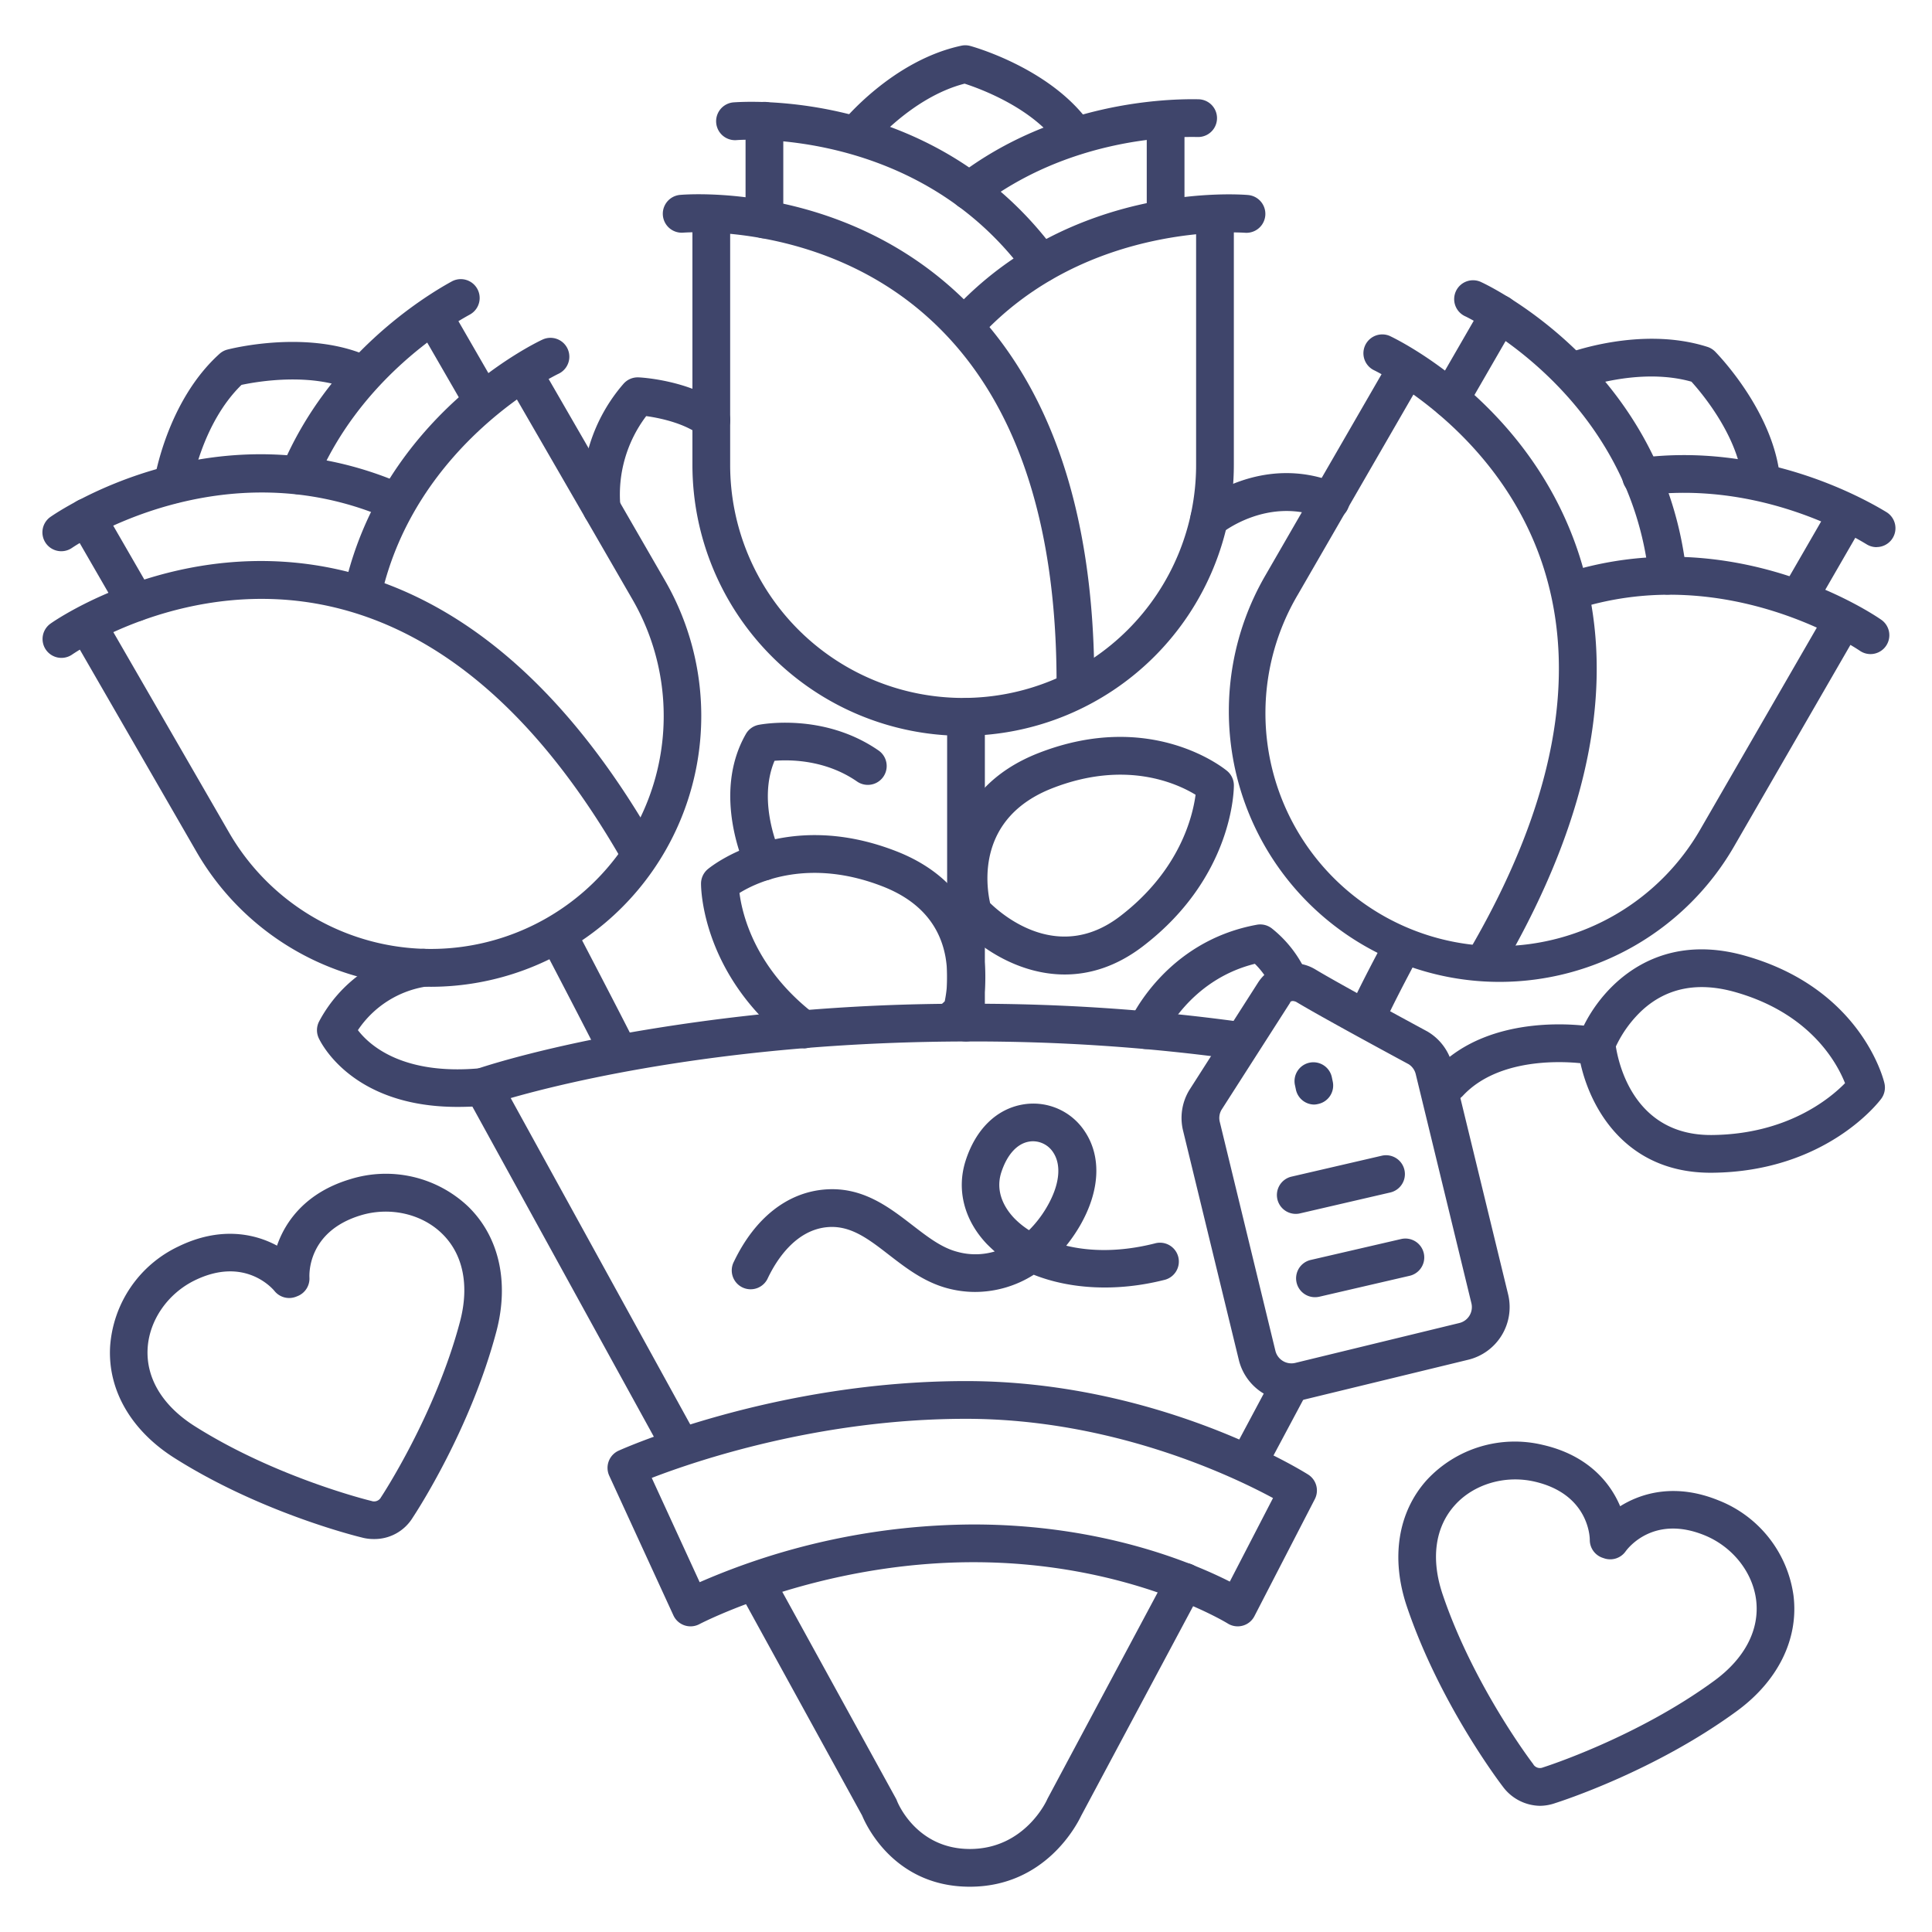 <?xml version="1.0" ?><svg viewBox="0 0 512 512" xmlns="http://www.w3.org/2000/svg"><defs><style>.cls-1{fill:#3f456b;}.cls-2{fill:#384169;}</style></defs><title/><g id="Lines"><path class="cls-1" d="M408.06,478.56a12.47,12.47,0,0,1-9.8-5.1c-1.36-1.78-16.86-22.42-25.4-47.64-4.35-12.83-2.43-25.09,5.28-33.63a31.77,31.77,0,0,1,30.71-9.28c11.74,2.68,17.77,9.75,20.51,16.26,6-3.75,15-6.08,26.13-1.53a31.75,31.75,0,0,1,19.81,25.23c1.4,11.42-4.06,22.56-15,30.57-21.63,15.84-46.35,23.83-48.2,24.42A12.42,12.42,0,0,1,408.06,478.56Zm-1.66-10.9a2.07,2.07,0,0,0,2.49.73l.15-.05h0c.25-.08,24.73-7.86,45.36-23,8-5.89,11.94-13.45,11-21.28-.91-7.42-6.27-14.17-13.66-17.19-13.4-5.46-20.19,3.24-20.93,4.25A5,5,0,0,1,425.2,413l-.39-.13a5,5,0,0,1-3.5-4.79c0-1.2-.58-12.23-14.68-15.45-7.78-1.77-16.05.67-21.06,6.23-5.29,5.86-6.44,14.28-3.24,23.72,8.2,24.22,23.77,44.65,23.93,44.85A1.25,1.25,0,0,1,406.4,467.66Z"/><path class="cls-1" d="M99.05,407.86a11.93,11.93,0,0,1-3.18-.41c-2.18-.53-27.2-6.85-49.69-21.1-11.45-7.26-17.65-18-17-29.49a31.73,31.73,0,0,1,18.06-26.51c10.82-5.29,20-3.58,26.17-.24,2.3-6.68,7.84-14.14,19.37-17.6A31.72,31.72,0,0,1,124,319.68c8.27,8,11,20.1,7.54,33.2-6.87,25.91-21.07,47.65-22.15,49.28A11.87,11.87,0,0,1,99.05,407.86Zm-.49-10.05a2.07,2.07,0,0,0,2.4-1,.42.42,0,0,1,.09-.14h0c.14-.22,14.29-21.66,20.84-46.37,2.56-9.64.85-18-4.82-23.45-5.38-5.21-13.8-7.09-21.43-4.79C81.31,326.39,82,338,82,338.49a5,5,0,0,1-3.16,5l-.38.15a5,5,0,0,1-5.73-1.53c-.77-.92-8.14-9.15-21.14-2.79-7.16,3.51-12.06,10.6-12.47,18.08-.43,7.88,4,15.15,12.39,20.49,21.65,13.72,46.55,19.79,46.8,19.85A1.46,1.46,0,0,1,98.56,397.81Z"/><path class="cls-1" d="M282.16,258.25c-12.36,0-22.83-7.31-28-13.05a5.11,5.11,0,0,1-1.07-1.9c-3.29-10.87-2.88-34,22.2-43.76,29.79-11.59,49.09,4.09,49.9,4.76a5,5,0,0,1,1.8,3.81c0,1-.12,24.3-24.08,42.64C295.81,256.19,288.72,258.25,282.16,258.25Zm-19.77-18.93c3.54,3.44,18.23,15.91,34.45,3.49,15.86-12.14,19.24-26.51,20-32.19-4.93-3-18.52-9.29-37.89-1.76C258.73,216.71,261.34,234.66,262.39,239.32Z"/><path class="cls-1" d="M453.35,310.79c-25.54,0-34.22-22-35.25-33.74a5.12,5.12,0,0,1,.29-2.16c3.91-10.66,18.14-28.92,44-21.63,30.78,8.64,36.78,32.78,37,33.8a5,5,0,0,1-.85,4.13c-.58.79-14.7,19.35-44.87,19.6Zm-25.13-33.46c.77,4.91,5,23.46,25.15,23.46h.27c19.92-.17,31.32-9.66,35.31-13.74-2.13-5.37-9.23-18.55-29.22-24.17-9.8-2.75-18.07-1.1-24.58,4.89A31.35,31.35,0,0,0,428.22,277.33Z"/><path class="cls-1" d="M212.86,277.78a4.93,4.93,0,0,1-3-1c-24-18.34-24.09-41.66-24.08-42.64a5,5,0,0,1,1.8-3.81c.8-.67,20.11-16.35,49.9-4.76,25.08,9.75,25.48,32.89,22.2,43.76a5.11,5.11,0,0,1-1.07,1.9c-.1.1-1,1.07-2.49,2.42a5,5,0,1,1-6.65-7.47c.35-.31.65-.59.89-.82a31.41,31.41,0,0,0,.2-11.79c-1.6-8.71-7.22-15-16.7-18.68-19.37-7.53-33-1.27-37.89,1.76.72,5.66,4.09,20,20,32.19a5,5,0,0,1-3,9Z"/><path class="cls-1" d="M255.24,195a71.82,71.82,0,0,1-71.74-71.74V57a5,5,0,1,1,10,0v66.22a61.74,61.74,0,0,0,123.48,0V58.09a5,5,0,0,1,10,0v65.17A71.82,71.82,0,0,1,255.24,195Z"/><path class="cls-1" d="M285,185.92a5,5,0,0,1-5-5c0-43.54-11.26-75.93-33.48-96.27-28.35-26-65-23-65.41-23a5,5,0,0,1-.88-10c1.68-.15,41.48-3.3,73,25.59C277.66,99.59,290,134.46,290,180.92A5,5,0,0,1,285,185.92Z"/><path class="cls-1" d="M275.94,74.85a5,5,0,0,1-4-2.06c-28.75-39.41-76.22-35.7-76.7-35.66a5,5,0,0,1-.88-10C196.49,27,247.94,23,280,66.9a5,5,0,0,1-4,7.95Z"/><path class="cls-1" d="M256,90.93a5,5,0,0,1-3.68-8.39C284,48,328.86,51.51,330.75,51.68a5,5,0,1,1-.87,10c-.4,0-41.91-3.14-70.23,27.67A5,5,0,0,1,256,90.93Z"/><path class="cls-1" d="M256.84,55.58a5,5,0,0,1-3-9C279.42,27,309.14,26.14,317.63,26.31a5,5,0,0,1-.22,10c-7.67-.17-34.5.64-57.54,18.24A5,5,0,0,1,256.84,55.58Z"/><path class="cls-1" d="M285,41a5,5,0,0,1-4.13-2.18C274,28.69,259.77,23.51,255.63,22.17c-14.21,3.65-25,16.79-25.07,16.92a5,5,0,0,1-7.79-6.26c.54-.68,13.63-16.79,32-20.72a5,5,0,0,1,2.37.07c.89.24,21.87,6.13,32,21A5,5,0,0,1,285,41Z"/><path class="cls-1" d="M202.58,63.16a5,5,0,0,1-5-5V32a5,5,0,0,1,10,0V58.16A5,5,0,0,1,202.58,63.16Z"/><path class="cls-1" d="M308.9,62.55a5,5,0,0,1-5-5V32a5,5,0,1,1,10,0V57.55A5,5,0,0,1,308.9,62.55Z"/><path class="cls-1" d="M397.27,260.21a71.73,71.73,0,0,1-62-107.6l33.11-57.34a5,5,0,1,1,8.66,5l-33.11,57.34a61.74,61.74,0,1,0,106.93,61.74l32.59-56.44a5,5,0,0,1,8.66,5l-32.59,56.44A71.79,71.79,0,0,1,397.27,260.21Z"/><path class="cls-1" d="M394.35,258.3a4.94,4.94,0,0,1-2.5-.67A5,5,0,0,1,390,250.8c21.74-37.64,28.19-71.28,19.18-100C397.71,114.23,364.34,98.21,364,98.05A5,5,0,0,1,368.23,89c1.53.71,37.58,17.88,50.46,58.69,9.95,31.51,3.22,67.89-20,108.12A5,5,0,0,1,394.35,258.3Z"/><path class="cls-1" d="M442,157.57a5,5,0,0,1-5-4.47c-5.18-48.5-48.16-69-48.59-69.23a5,5,0,1,1,4.22-9.06c2,.92,48.54,23.17,54.32,77.23a5,5,0,0,1-4.44,5.5A4.89,4.89,0,0,1,442,157.57Z"/><path class="cls-1" d="M495.71,173.34a5,5,0,0,1-2.86-.9c-.34-.23-34.72-23.68-74.66-11.15a5,5,0,0,1-3-9.55c44.73-14,81.83,11.42,83.38,12.51a5,5,0,0,1-2.87,9.09Z"/><path class="cls-1" d="M497.3,145a5,5,0,0,1-2.59-.73c-6.56-4-30.21-16.7-58.95-13a5,5,0,1,1-1.28-9.91c32-4.14,58.16,9.93,65.42,14.34a5,5,0,0,1-2.6,9.28Z"/><path class="cls-1" d="M466.83,132.76a5,5,0,0,1-5-4.61c-.94-12.14-10.66-23.78-13.58-27-14.13-4-30,2-30.16,2.11a5,5,0,0,1-3.62-9.32c.81-.32,20.2-7.72,38.06-2a5.1,5.1,0,0,1,2,1.24c.64.66,15.87,16.25,17.25,34.16a5,5,0,0,1-4.6,5.37Z"/><path class="cls-1" d="M384.34,110.77a5,5,0,0,1-4.33-7.5l13.07-22.64a5,5,0,0,1,8.66,5l-13.07,22.64A5,5,0,0,1,384.34,110.77Z"/><path class="cls-1" d="M476.71,163.41a4.93,4.93,0,0,1-2.49-.67,5,5,0,0,1-1.83-6.83l12.77-22.12a5,5,0,0,1,8.66,5l-12.77,22.12A5,5,0,0,1,476.71,163.41Z"/><path class="cls-1" d="M114.27,261.51A72.37,72.37,0,0,1,95.59,259,71.25,71.25,0,0,1,52,225.61L18.92,168.27a5,5,0,0,1,8.66-5l33.11,57.34a61.73,61.73,0,1,0,106.93-61.73L135,102.43a5,5,0,1,1,8.66-5l32.59,56.45a71.78,71.78,0,0,1-62,107.63Z"/><path class="cls-1" d="M168.77,229.79a5,5,0,0,1-4.33-2.5c-21.77-37.71-47.72-60.12-77.14-66.63-37.53-8.3-67.84,12.57-68.15,12.78a5,5,0,0,1-5.74-8.19c1.38-1,34.28-23.6,76.05-14.36,32.27,7.14,60.41,31.16,83.64,71.4a5,5,0,0,1-4.33,7.5Z"/><path class="cls-1" d="M16.23,146.08A5,5,0,0,1,13.35,137c1.79-1.25,44.34-30.45,94.05-8.42a5,5,0,0,1-4.05,9.14c-44.44-19.69-83.87,7.2-84.26,7.47A5,5,0,0,1,16.23,146.08Z"/><path class="cls-1" d="M96.12,162.05a5.12,5.12,0,0,1-1.09-.12,5,5,0,0,1-3.79-6C101.46,110.2,142,90.8,143.76,90A5,5,0,0,1,148,99.06c-.37.17-37.87,18.23-47,59.08A5,5,0,0,1,96.12,162.05Z"/><path class="cls-1" d="M79.2,131a5,5,0,0,1-4.62-6.93c12.4-29.75,37.68-45.4,45.13-49.48a5,5,0,0,1,4.81,8.77c-6.73,3.69-29.56,17.81-40.71,44.56A5,5,0,0,1,79.2,131Z"/><path class="cls-1" d="M45.76,133.42a6.61,6.61,0,0,1-.76,0,5,5,0,0,1-4.18-5.71c.13-.86,3.41-21.35,17.34-33.93a4.93,4.93,0,0,1,2.08-1.13c.89-.23,22-5.62,38.21,2.14a5,5,0,0,1-4.32,9C83.16,98.5,68.21,101.1,64,102,53.4,112.33,50.73,129,50.7,129.18A5,5,0,0,1,45.76,133.42Z"/><path class="cls-1" d="M36,164.69a5,5,0,0,1-4.33-2.5L18.6,139.55a5,5,0,0,1,8.66-5l13.07,22.64A5,5,0,0,1,38.5,164,4.94,4.94,0,0,1,36,164.69Z"/><path class="cls-1" d="M127.78,111a5,5,0,0,1-4.34-2.5L110.68,86.39a5,5,0,0,1,8.66-5l12.76,22.12a5,5,0,0,1-4.32,7.5Z"/><path class="cls-1" d="M256,276a5,5,0,0,1-5-5V190a5,5,0,0,1,10,0v81A5,5,0,0,1,256,276Z"/><path class="cls-1" d="M164,284a5,5,0,0,1-4.49-2.79c-3.37-6.87-15.82-30.65-15.94-30.89a5,5,0,0,1,8.86-4.64c.51,1,12.62,24.14,16.06,31.11A5,5,0,0,1,164,284Z"/><path class="cls-1" d="M362,275a4.88,4.88,0,0,1-1.86-.36,5,5,0,0,1-2.78-6.5c2.08-5.2,9.48-18.93,9.8-19.52a5,5,0,0,1,8.8,4.76c-2.07,3.82-7.77,14.6-9.32,18.48A5,5,0,0,1,362,275Z"/><path class="cls-1" d="M179.61,386.87a5,5,0,0,1-4.39-2.59l-51.6-93.87a5,5,0,0,1,2.74-7.13c.52-.18,12.85-4.42,35.2-8.69A514.44,514.44,0,0,1,257,266a520.87,520.87,0,0,1,71.87,4.82,5,5,0,1,1-1.39,9.91A510.2,510.2,0,0,0,257,276c-62.9,0-106.65,10.7-121.66,15L184,379.46a5,5,0,0,1-4.37,7.41Z"/><path class="cls-1" d="M257,500c-19.78,0-27.35-16-28.52-18.85l-32-58.25a5,5,0,0,1,8.76-4.82l32.17,58.51a4.22,4.22,0,0,1,.3.65c.19.5,5.14,12.76,19.32,12.76,14.56,0,20.36-12.87,20.42-13s.11-.24.17-.36l31.9-59.72a5,5,0,1,1,8.82,4.71l-31.83,59.59C285.45,483.43,277.06,500,257,500Z"/><path class="cls-1" d="M331.09,392.06a4.88,4.88,0,0,1-2.35-.59,5,5,0,0,1-2.05-6.76l10.61-19.88a5,5,0,0,1,8.82,4.71l-10.61,19.88A5,5,0,0,1,331.09,392.06Z"/><path class="cls-1" d="M384,292a5,5,0,0,1-3.66-8.4c14.66-15.79,40.39-11.71,41.48-11.53a5,5,0,0,1-1.63,9.86c-.32-.05-21.58-3.32-32.53,8.47A5,5,0,0,1,384,292Z"/><path class="cls-1" d="M159.45,139.74a5,5,0,0,1-4.93-4.23,44.65,44.65,0,0,1,10.68-33.76,5,5,0,0,1,4.05-1.74c.56,0,13.65.76,22.27,7.31a5,5,0,0,1-6,8c-4.08-3.1-10.39-4.52-14.27-5.05A34.43,34.43,0,0,0,164.4,134a5,5,0,0,1-4.17,5.72A5.12,5.12,0,0,1,159.45,139.74Z"/><path class="cls-1" d="M320.49,142.47a5,5,0,0,1-3.19-8.86c.69-.56,17.11-13.82,37.14-5.49a5,5,0,1,1-3.84,9.23c-14.54-6-26.81,3.88-26.93,4A5,5,0,0,1,320.49,142.47Z"/><path class="cls-1" d="M121.2,293.34c-28.29,0-36.41-17.51-36.77-18.31a5,5,0,0,1,.16-4.38,36.92,36.92,0,0,1,27.12-19.17,5,5,0,0,1,1,10A26.73,26.73,0,0,0,94.85,273c3,3.93,11.85,12.08,32.67,10.07a5,5,0,1,1,1,10Q124.64,293.34,121.2,293.34Z"/><path class="cls-1" d="M202.34,233.36a5,5,0,0,1-4.51-2.83c-.39-.81-9.37-19.92-.17-36A5,5,0,0,1,201,192.1c.7-.14,17.25-3.3,31.83,6.79a5,5,0,0,1-5.7,8.22c-8.32-5.76-17.64-5.83-21.87-5.49-4.73,11.21,1.5,24.43,1.57,24.58a5,5,0,0,1-4.51,7.16Z"/><path class="cls-1" d="M303.75,278a5,5,0,0,1-4.59-7c.38-.88,9.6-21.51,33.95-25.94A5,5,0,0,1,337,246a31.64,31.64,0,0,1,8.65,10.64,5,5,0,1,1-9,4.39,21.54,21.54,0,0,0-4.1-5.61c-17.42,4.32-24.17,19.42-24.23,19.58A5,5,0,0,1,303.75,278Z"/><path class="cls-1" d="M342.21,371.34a14.36,14.36,0,0,1-13.91-10.95l-14.77-60.74A14.24,14.24,0,0,1,315.11,289a.86.86,0,0,1,.1-.16l18.19-28.45a11.16,11.16,0,0,1,14.51-3.86l.48.26c6.58,4,29.57,16.39,29.8,16.52a1.71,1.71,0,0,1,.23.13,14.18,14.18,0,0,1,6.48,8.85l14.77,60.74a14.36,14.36,0,0,1-10.55,17.31l-43.51,10.57A14.11,14.11,0,0,1,342.21,371.34Zm-18.52-77.19a4.3,4.3,0,0,0-.44,3.14L338,358a4.37,4.37,0,0,0,5.23,3.19l43.52-10.58a4.34,4.34,0,0,0,3.19-5.23l-14.76-60.74a4.32,4.32,0,0,0-1.87-2.61c-2.09-1.13-22.94-12.37-29.84-16.54-1-.4-1.4-.15-1.58.15a.41.41,0,0,1,0,.09Z"/><path class="cls-2" d="M348.3,292.72a5,5,0,0,1-4.88-4l-.21-1a5,5,0,1,1,9.77-2.11l.21,1a5,5,0,0,1-3.83,5.95A5.53,5.53,0,0,1,348.3,292.72Z"/><path class="cls-1" d="M328,431a5,5,0,0,1-2.66-.77C325.08,430.07,298.89,414,258,414c-41.14,0-72.35,16.25-72.66,16.42a5,5,0,0,1-6.88-2.33l-17-37a5,5,0,0,1,2.49-6.65C165.62,383.69,205.51,366,256,366c50.86,0,89.07,23.76,90.67,24.77a5,5,0,0,1,1.77,6.52l-16,31a4.94,4.94,0,0,1-3.12,2.53A5,5,0,0,1,328,431ZM172.72,391.66l12.7,27.64A183.1,183.1,0,0,1,258,404c34,0,58.15,10.18,67.91,15.14L337.36,397c-10.81-5.84-42.55-21-81.36-21S184.52,387.11,172.72,391.66Z"/></g><g id="Outline"><path class="cls-1" d="M258.38,342.38a28.51,28.51,0,0,1-7.39-1c-6.12-1.66-10.86-5.32-15.43-8.85-5.41-4.19-10.09-7.79-16.11-7.34-8.55.65-13.66,8.71-15.94,13.47a5,5,0,1,1-9-4.34c5.55-11.56,14.15-18.34,24.19-19.1,9.86-.75,16.83,4.64,23,9.39,4,3.08,7.72,6,11.92,7.11a17.91,17.91,0,0,0,10-.07c-.75-.65-1.45-1.33-2.12-2-5.95-6.28-8-14.21-5.69-21.77,2.67-8.61,8.36-14.16,15.62-15.24a16.31,16.31,0,0,1,16,7.12c4.57,6.76,4.09,15.95-1.32,25.22a42.82,42.82,0,0,1-3.55,5.14c6.31,1.53,14.22,1.73,23.44-.59a5,5,0,1,1,2.44,9.69c-12.39,3.12-24.71,2.48-34.49-1.4A29.05,29.05,0,0,1,258.38,342.38Zm15.38-39.93a5.79,5.79,0,0,0-.92.07c-3.3.49-6,3.51-7.53,8.3-1.69,5.48,1.4,9.82,3.39,11.93a21.81,21.81,0,0,0,4,3.26,29.7,29.7,0,0,0,4.7-6.1c3.4-5.81,4-11.12,1.67-14.57A6.39,6.39,0,0,0,273.76,302.45Z"/><path class="cls-1" d="M343.39,321.69a5,5,0,0,1-1.13-9.87l24-5.56a5,5,0,0,1,2.26,9.74l-24,5.56A4.9,4.9,0,0,1,343.39,321.69Z"/><path class="cls-1" d="M348.52,343.77a5,5,0,0,1-1.13-9.88l24-5.55a5,5,0,0,1,2.26,9.74l-24,5.56A5.52,5.52,0,0,1,348.52,343.77Z"/></g></svg>